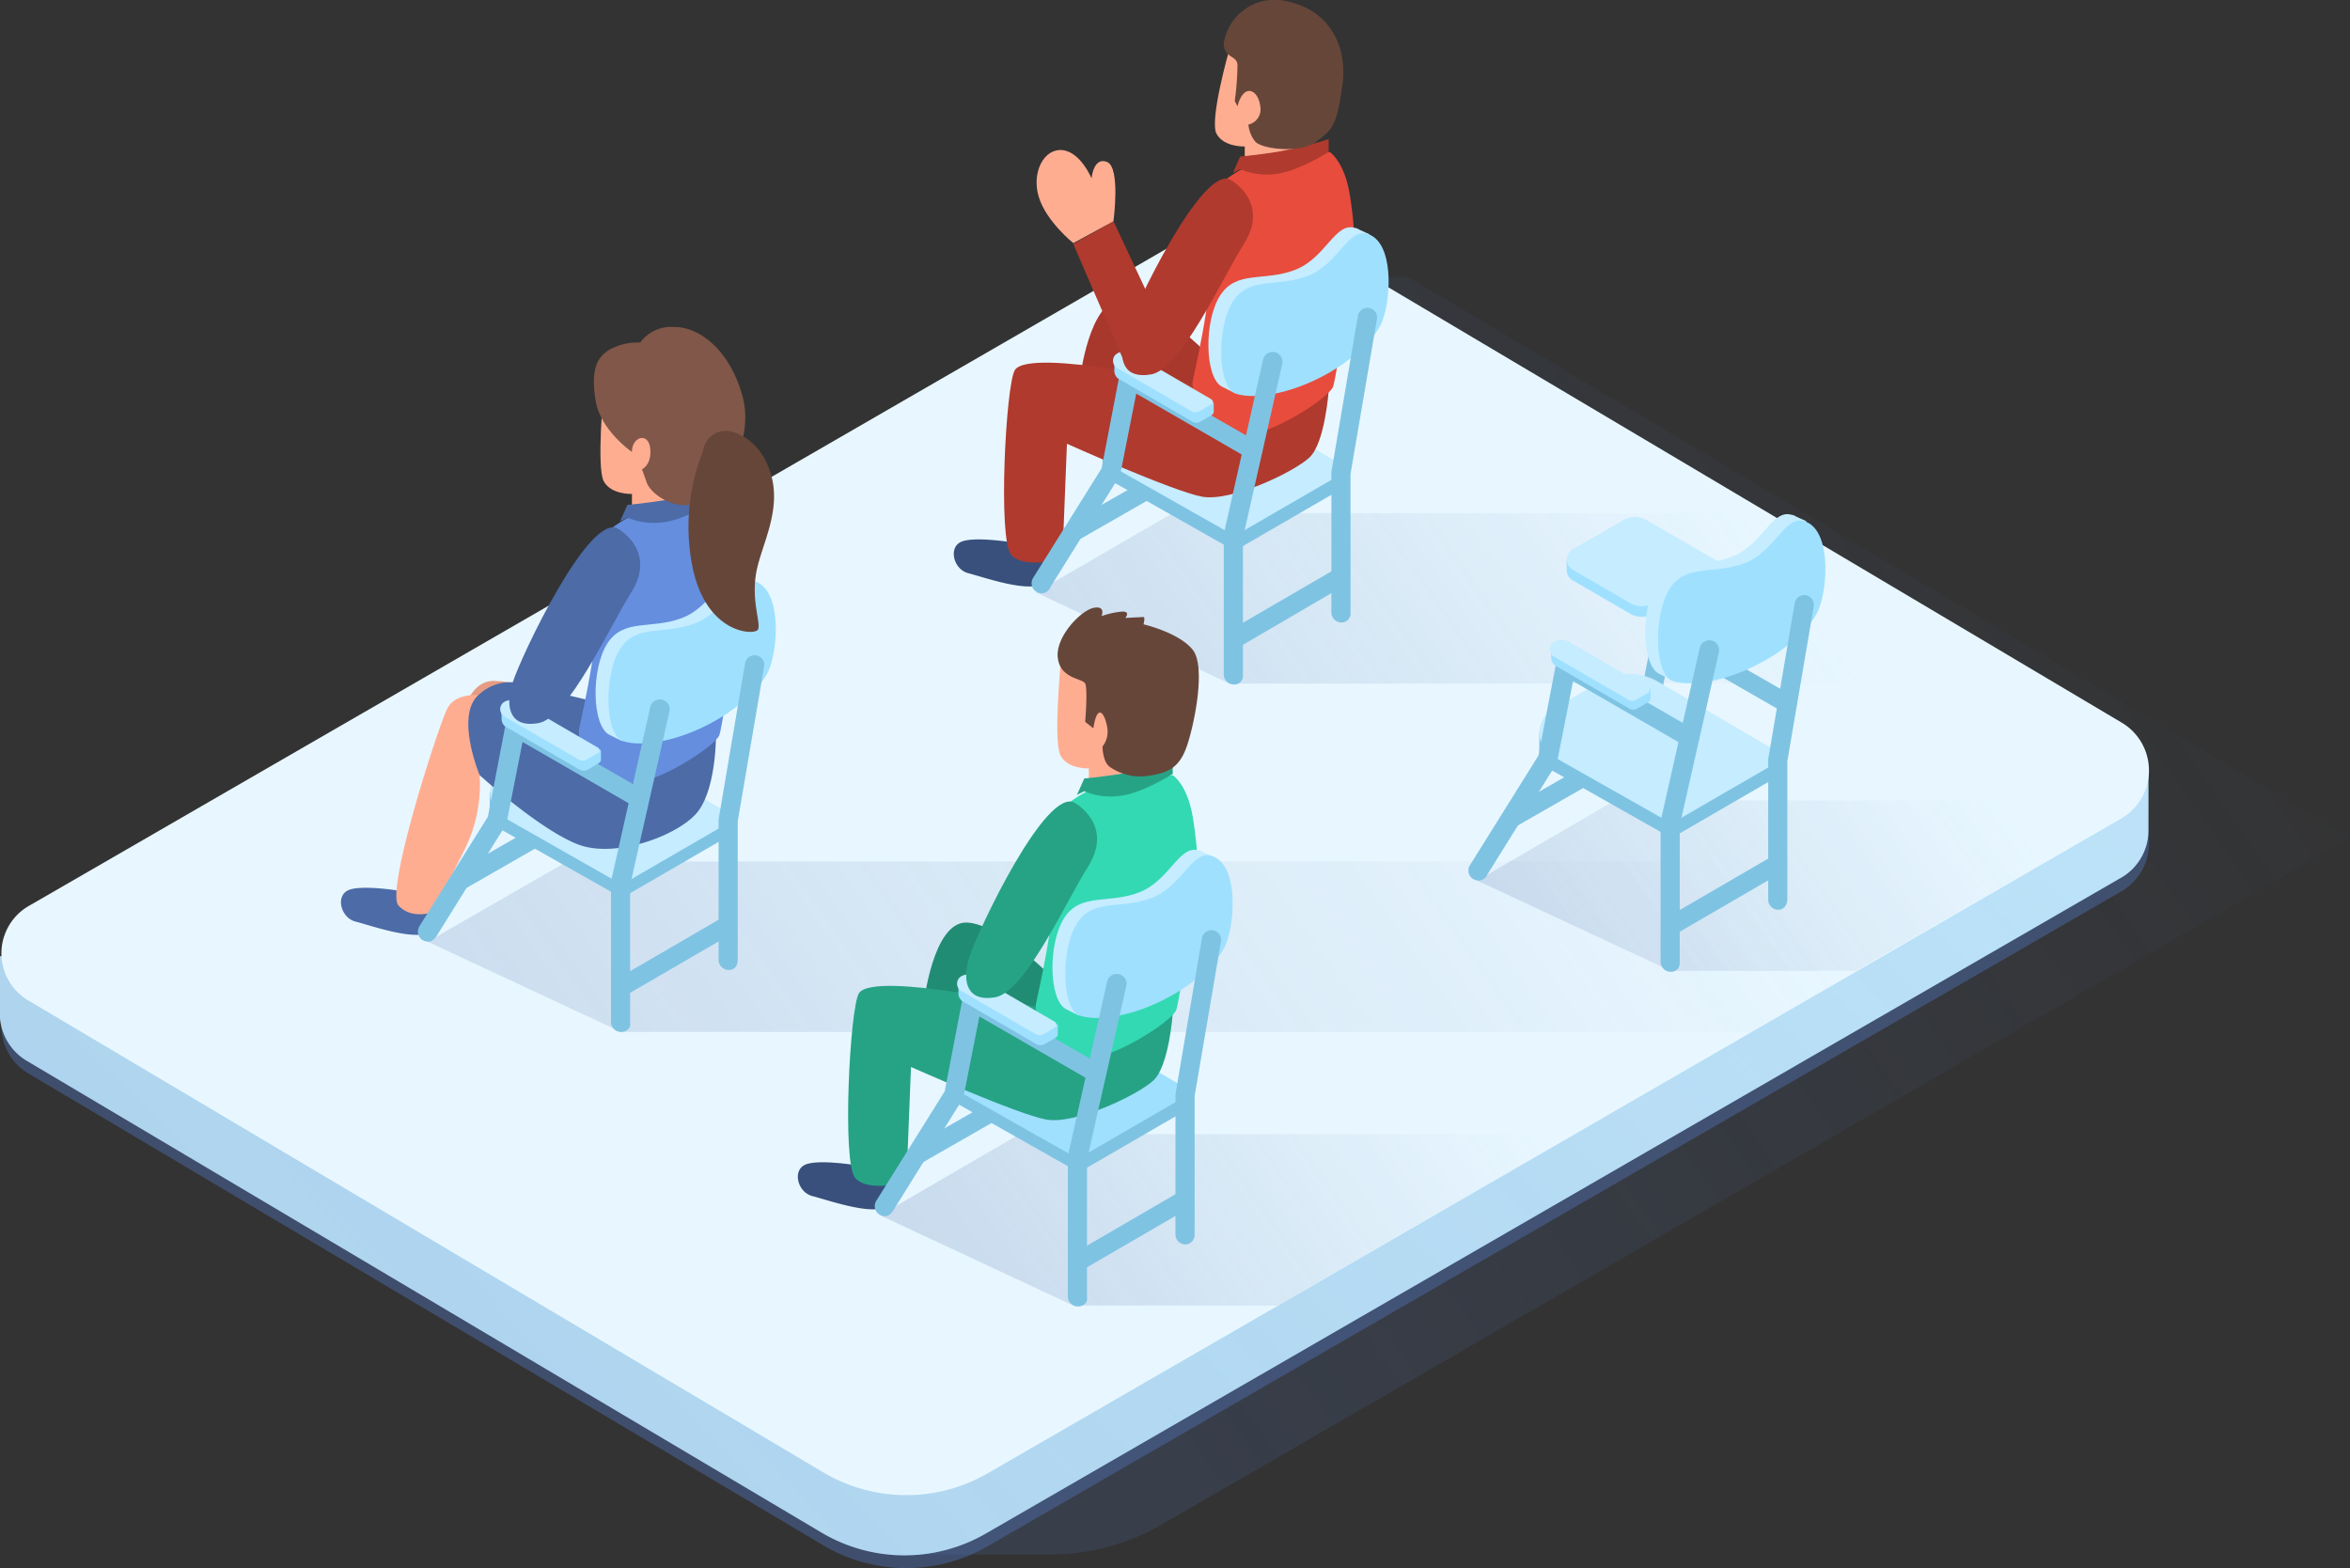 <svg xmlns="http://www.w3.org/2000/svg" xmlns:xlink="http://www.w3.org/1999/xlink" viewBox="0 0 257.7 171.95"><rect x="0" y="0" width="257.7" height="171.95" fill="#333333" stroke="none"/><defs><style>.cls-1,.cls-4,.cls-6,.cls-7,.cls-8,.cls-9{opacity:0.2;}.cls-1,.cls-2,.cls-4,.cls-6,.cls-7,.cls-8,.cls-9{isolation:isolate;}.cls-1{fill:url(#Безымянный_градиент_11);}.cls-2,.cls-21{fill:#4c6ba7;}.cls-2{opacity:0.5;}.cls-3{fill:#c5ecff;}.cls-4{fill:url(#Безымянный_градиент_11-2);}.cls-5{fill:#e8f7ff;}.cls-6{fill:url(#Безымянный_градиент_11-3);}.cls-7{fill:url(#Безымянный_градиент_11-4);}.cls-8{fill:url(#Безымянный_градиент_11-5);}.cls-9{fill:url(#Безымянный_градиент_11-6);}.cls-10{fill:#ffad91;}.cls-11{fill:#39507d;}.cls-12{fill:#a8372c;}.cls-13{fill:#7fc3e3;}.cls-14{fill:#b03a2e;}.cls-15{fill:#e84c3d;}.cls-16{fill:#9fe0ff;}.cls-17{fill:#67463a;}.cls-18{fill:#218c74;}.cls-19{fill:#26a385;}.cls-20{fill:#33d9b2;}.cls-22{fill:#e69c83;}.cls-23{fill:#658edf;}.cls-24{fill:#805749;}</style><linearGradient id="Безымянный_градиент_11" x1="234.57" y1="116.13" x2="103.2" y2="23.96" gradientTransform="matrix(1, 0, 0, -1, 0, 150.21)" gradientUnits="userSpaceOnUse"><stop offset="0" stop-color="#4c6ba7" stop-opacity="0"/><stop offset="1" stop-color="#4c6ba7"/></linearGradient><linearGradient id="Безымянный_градиент_11-2" x1="274.44" y1="202.04" x2="37.84" y2="-26.1" xlink:href="#Безымянный_градиент_11"/><linearGradient id="Безымянный_градиент_11-3" x1="176.06" y1="79.67" x2="62.66" y2="0.11" xlink:href="#Безымянный_градиент_11"/><linearGradient id="Безымянный_градиент_11-4" x1="160.09" y1="39.32" x2="109.31" y2="3.69" xlink:href="#Безымянный_градиент_11"/><linearGradient id="Безымянный_градиент_11-5" x1="214.77" y1="69.32" x2="166.1" y2="35.17" xlink:href="#Безымянный_градиент_11"/><linearGradient id="Безымянный_градиент_11-6" x1="190.81" y1="95.21" x2="126.17" y2="49.85" xlink:href="#Безымянный_градиент_11"/></defs><title>center</title><g id="Слой_2" data-name="Слой 2"><g id="Слой_1-2" data-name="Слой 1"><g id="Objects"><path class="cls-1" d="M99.9,170.46h15.2a24.4,24.4,0,0,0,12.3-3.3l130.3-75.3L154.4,30.36h-20Z"/><path class="cls-2" d="M3.2,117.76l87.1,51.7a17.83,17.83,0,0,0,18,.1l124.3-71.8a6.09,6.09,0,0,0,.1-10.5l-87.1-51.7a17.83,17.83,0,0,0-18-.1L3.3,107.26A6,6,0,0,0,3.2,117.76Z"/><path class="cls-3" d="M235.6,91h0v-6.3l-4.3.4-85.9-50.9a17.83,17.83,0,0,0-18-.1L5.6,104.36l-5.6.5v6.8H0a6.06,6.06,0,0,0,3,4.7l87.1,51.7a17.83,17.83,0,0,0,18,.1l124.3-71.8A6,6,0,0,0,235.6,91Z"/><path class="cls-4" d="M235.6,91h0v-6.3l-4.3.4-85.9-50.9a17.83,17.83,0,0,0-18-.1L5.6,104.36l-5.6.5v6.8H0a6.06,6.06,0,0,0,3,4.7l87.1,51.7a17.83,17.83,0,0,0,18,.1l124.3-71.8A6,6,0,0,0,235.6,91Z"/><path class="cls-5" d="M3.2,109.76l87.1,51.7a17.83,17.83,0,0,0,18,.1l124.3-71.8a6.09,6.09,0,0,0,.1-10.5l-87.1-51.7a17.83,17.83,0,0,0-18-.1L3.3,99.26A6,6,0,0,0,3.2,109.76Z"/><polygon class="cls-6" points="224.5 94.46 62.2 94.46 46.9 103.26 68.1 113.16 192 113.16 224.5 94.46"/><polygon class="cls-7" points="111.8 124.36 96.5 133.26 117.7 143.16 140.1 143.16 172.6 124.36 111.8 124.36"/><path class="cls-8" d="M234.6,87.76H177.1L162,96.56l21.2,9.9h20.3l29.1-16.8A4.59,4.59,0,0,0,234.6,87.76Z"/><polygon class="cls-9" points="193.9 56.26 128.6 56.26 113.6 64.96 134.8 74.96 225.4 74.96 193.9 56.26"/><path class="cls-10" d="M134.8,5.46s-2.2,7.7-1.4,9.2,3.1,1.4,3.1,1.4V18h5.9l-.3-10.1Z"/><path class="cls-11" d="M110.9,59.46s-4.3-.7-5.6,0-.7,3,.9,3.4,7.2,2.4,8.3.9a8.23,8.23,0,0,0,1.1-4.1Z"/><path class="cls-12" d="M133,39.36s-6.2-6.4-9.9-6.5-4.7,8.9-4.7,8.9l14.1,4.6Z"/><path class="cls-13" d="M117.8,59.26a1.05,1.05,0,0,1-.9-.5,1,1,0,0,1,.4-1.4L130.2,50a1,1,0,1,1,1,1.8l-12.9,7.4A4.33,4.33,0,0,1,117.8,59.26Z"/><path class="cls-13" d="M144.8,51.36,133.9,45a6.32,6.32,0,0,0-6.5,0l-5,2.9a4.3,4.3,0,0,0-1,.9h-.5v1.7h0a2.81,2.81,0,0,0,1.6,2.6l12.9,7.3,12.6-7.3v-1.7Z"/><path class="cls-3" d="M122.5,51.46l12.9,7.3,12.6-7.3-14-8.2a6.32,6.32,0,0,0-6.5,0l-5,2.9A3,3,0,0,0,122.5,51.46Z"/><path class="cls-14" d="M145.7,42.86s-.4,5.7-2.1,7.3-8.6,4.9-11.8,4.3-14.8-5.8-14.8-5.8l-.5,12.6s-4.1,1.2-5.6-.4-.6-18.8.4-20.3c1.7-2.5,20.3,1.7,20.3,1.7Z"/><path class="cls-15" d="M145.8,16.66s1.6,1,2.2,4.6a45.64,45.64,0,0,1,.6,6.7s-2,13.1-2.4,14.4-7.6,5.9-10.4,5.3-5.3-4.4-5-5.9,2.1-9.3,1.8-12.1-.6-7.8,1-9.3a14.27,14.27,0,0,1,3.8-2.4Z"/><path class="cls-3" d="M149.9,26l.3-.3-1.1-.5c-.2-.1-.3-.2-.5-.2-2.2-.7-3.2,3.3-6.6,4.6s-6.4,0-8.2,2.8-1.7,9,.2,10h0l1.4.7.3-.3c2.3.2,5.8-.6,9.5-3,0,0,4-2.5,5-5.2C151,32.16,151.2,28.06,149.9,26Z"/><path class="cls-16" d="M146.6,40.36s4-2.5,5-5.2,1.2-8.6-1.6-9.5c-2.2-.7-3.2,3.3-6.6,4.6s-6.4,0-8.2,2.8-1.7,9.4.3,10.1S142,43.26,146.6,40.36Z"/><path class="cls-13" d="M135.3,75.06a1.11,1.11,0,0,1-1.1-1.1V58.56l4.3-19.1a1.08,1.08,0,1,1,2.1.5l-4.3,19v15.1A.94.94,0,0,1,135.3,75.06Z"/><path class="cls-13" d="M147.1,68.26a1.11,1.11,0,0,1-1.1-1.1V51.76l2.9-17.1a1.06,1.06,0,1,1,2.1.3l-2.9,17v15.2A1,1,0,0,1,147.1,68.26Z"/><path class="cls-13" d="M135.3,71.06a1.05,1.05,0,0,1-.9-.5,1,1,0,0,1,.4-1.4l11.7-6.8a1,1,0,1,1,1,1.8L135.8,71A4.33,4.33,0,0,1,135.3,71.06Z"/><path class="cls-13" d="M114.2,65.06a1.42,1.42,0,0,1-.6-.2,1.1,1.1,0,0,1-.3-1.5l7.5-12,1.9-9.9a1.56,1.56,0,0,1,.6-.8,1.7,1.7,0,0,1,1,0l13.6,7.8a1,1,0,1,1-1,1.8l-12.3-7.1-1.7,8.6c0,.1-.1.2-.1.4l-7.6,12.2A1.07,1.07,0,0,1,114.2,65.06Z"/><path class="cls-16" d="M127.5,41.86,124.3,40a1.6,1.6,0,0,0-1.5-.1l-.6-.3v1h0a1.09,1.09,0,0,0,.4.9l8.1,4.7a.91.91,0,0,0,1,0l1.2-.7c.1-.1.2-.2.2-.3v-1Z"/><path class="cls-3" d="M132.8,44.36l-1.2.7a.91.91,0,0,1-1,0l-8.1-4.7a.94.94,0,0,1,0-1.6h0a1.72,1.72,0,0,1,1.7,0l8.6,5C133.1,44,133.1,44.26,132.8,44.36Z"/><path class="cls-14" d="M135,19.76s4.3,2.4,1.4,7c-2.3,3.6-6.9,13.8-10.2,14.3-2.9.5-3.7-1.5-2.8-4.4S132,17.76,135,19.76Z"/><path class="cls-14" d="M136,18.56a7.53,7.53,0,0,0,4,.5c2.4-.3,5.7-2.4,5.7-2.4v-1.4a44.06,44.06,0,0,1-5.7,1.4c-2.6.4-4,.5-4,.5l-.8,1.8Z"/><path class="cls-17" d="M135.7,11.66l-.3-.6a29.72,29.72,0,0,0,.3-4c-.1-1-1.5-.7-1.5-2.3a5.64,5.64,0,0,1,7-4.6c4.6,1,6.6,4.9,6,9.2s-1,4.8-2.9,6.2c-1.7,1.3-6.1.8-6.7-.1a3.46,3.46,0,0,1-.7-1.8,1.71,1.71,0,0,0,1.3-2C138,9.86,136.4,9,135.7,11.66Z"/><polygon class="cls-14" points="123.4 39.96 117.7 26.76 122.1 24.26 127.5 35.76 123.4 39.96"/><path class="cls-10" d="M122.1,24.26s.8-5.9-.7-6.5-1.7,1.8-1.7,1.8-1.2-2.9-3.2-3.1-3.4,2.4-2.6,5.1,3.8,5.1,3.8,5.1Z"/><path class="cls-16" d="M180.5,58.16a2.55,2.55,0,0,0-2.4,0l-5.6,3.2c-.1,0-.1.1-.2.1l-.5-.2v1.2a1.31,1.31,0,0,0,.7,1.2l6.2,3.6a2.62,2.62,0,0,0,2.7,0l4.7-2.7,3.4,2,2.9-1.6Z"/><path class="cls-3" d="M192.2,63.76,180.5,57a2.55,2.55,0,0,0-2.4,0l-5.6,3.2a1.32,1.32,0,0,0,0,2.3l6.2,3.6a2.62,2.62,0,0,0,2.7,0l4.7-2.7,3.4,2Z"/><path class="cls-13" d="M165.7,90.76a1.05,1.05,0,0,1-.9-.5,1,1,0,0,1,.4-1.4l12.9-7.4a1,1,0,0,1,1,1.8l-12.9,7.4A.75.75,0,0,1,165.7,90.76Z"/><path class="cls-13" d="M179.2,86.56H179a1,1,0,0,1-.8-1.2l1.1-6,2-10.1a1.56,1.56,0,0,1,.6-.8,1.7,1.7,0,0,1,1,0l13.6,7.8a1,1,0,1,1-1,1.8L183.2,71l-1.7,8.6-1.1,5.9A1.35,1.35,0,0,1,179.2,86.56Z"/><path class="cls-13" d="M192.7,82.86l-10.9-6.4a6.32,6.32,0,0,0-6.5,0l-5,2.9a4.3,4.3,0,0,0-1,.9h-.5V82h0a2.81,2.81,0,0,0,1.6,2.6l12.9,7.3,12.6-7.3v-1.7Z"/><path class="cls-3" d="M170.4,83l12.9,7.3L195.9,83l-14-8.2a6.32,6.32,0,0,0-6.5,0l-5,2.9A3,3,0,0,0,170.4,83Z"/><path class="cls-3" d="M197.8,57.46l.3-.3-1.1-.5c-.2-.1-.3-.2-.5-.2-2.2-.7-3.2,3.3-6.6,4.6s-6.4,0-8.2,2.8-1.7,9,.2,10h0l1.4.7.3-.3c2.3.2,5.8-.6,9.5-3,0,0,4-2.5,5-5.2C198.9,63.66,199.1,59.56,197.8,57.46Z"/><path class="cls-16" d="M194.5,71.86s4-2.5,5-5.2,1.2-8.6-1.6-9.5c-2.2-.7-3.2,3.3-6.6,4.6s-6.4,0-8.2,2.8-1.7,9.4.3,10.1S189.9,74.76,194.5,71.86Z"/><path class="cls-13" d="M183.2,106.56a1.11,1.11,0,0,1-1.1-1.1V90.06L186.4,71a1.08,1.08,0,0,1,2.1.5l-4.3,19v15.1A.94.94,0,0,1,183.2,106.56Z"/><path class="cls-13" d="M195,99.76a1.11,1.11,0,0,1-1.1-1.1V83.26l2.9-17.1a1.06,1.06,0,0,1,2.1.3l-2.9,17v15.1C196,99.26,195.6,99.76,195,99.76Z"/><path class="cls-13" d="M183.2,102.56a1.05,1.05,0,0,1-.9-.5,1,1,0,0,1,.4-1.4l11.7-6.8a1,1,0,0,1,1,1.8l-11.7,6.8A.75.75,0,0,1,183.2,102.56Z"/><path class="cls-13" d="M162.1,96.56a1.42,1.42,0,0,1-.6-.2,1.1,1.1,0,0,1-.3-1.5l7.5-12,1.9-9.9a1.56,1.56,0,0,1,.6-.8,1.7,1.7,0,0,1,1,0L185.8,80a1,1,0,0,1-1,1.8l-12.3-7.1-1.7,8.6c0,.1-.1.2-.1.4l-7.6,12.2A1.07,1.07,0,0,1,162.1,96.56Z"/><path class="cls-16" d="M175.4,73.36l-3.2-1.9a1.6,1.6,0,0,0-1.5-.1l-.6-.3v1h0a1.09,1.09,0,0,0,.4.9l8.1,4.7a.91.91,0,0,0,1,0l1.2-.7c.1-.1.2-.2.2-.3v-1.1Z"/><path class="cls-3" d="M180.7,76l-1.2.7a.91.91,0,0,1-1,0L170.4,72a.94.94,0,0,1,0-1.6h0a1.72,1.72,0,0,1,1.7,0l8.6,5C181,75.46,181,75.76,180.7,76Z"/><path class="cls-10" d="M116.3,72.86s-.8,8.5,0,10,3.1,1.4,3.1,1.4v1.9h4l1.7-10.1Z"/><path class="cls-11" d="M93.8,127.76s-4.3-.7-5.6,0-.7,3,.9,3.4,7.2,2.4,8.3.9a8.23,8.23,0,0,0,1.1-4.1Z"/><path class="cls-18" d="M115.9,107.66s-6.2-6.4-9.9-6.5-4.7,8.9-4.7,8.9l14.1,4.6Z"/><path class="cls-13" d="M100.7,127.56a1.05,1.05,0,0,1-.9-.5,1,1,0,0,1,.4-1.4l12.9-7.4a1,1,0,0,1,1,1.8l-12.9,7.4C101,127.46,100.9,127.56,100.7,127.56Z"/><path class="cls-13" d="M127.7,119.56l-10.9-6.4a6.32,6.32,0,0,0-6.5,0l-5,2.9a4.3,4.3,0,0,0-1,.9h-.5v1.7h0a2.81,2.81,0,0,0,1.6,2.6l12.9,7.3,12.6-7.3v-1.7Z"/><path class="cls-16" d="M105.3,119.76l12.9,7.3,12.6-7.3-14-8.2a6.32,6.32,0,0,0-6.5,0l-5,2.9A3.05,3.05,0,0,0,105.3,119.76Z"/><path class="cls-19" d="M128.6,111.16s-.4,5.7-2.1,7.3-8.6,4.9-11.8,4.3S99.9,117,99.9,117l-.5,12.6s-4.1,1.2-5.6-.4-.6-18.8.4-20.3c1.7-2.5,20.3,1.7,20.3,1.7Z"/><path class="cls-20" d="M128.6,85s1.6,1,2.2,4.6a45.64,45.64,0,0,1,.6,6.7s-2,13.1-2.4,14.4-7.6,5.9-10.4,5.3-5.3-4.4-5-5.9,2.1-9.3,1.8-12.1-.6-7.8,1-9.3a14.27,14.27,0,0,1,3.8-2.4Z"/><path class="cls-3" d="M132.8,94.26l.3-.3-1.1-.5c-.2-.1-.3-.2-.5-.2-2.2-.7-3.2,3.3-6.6,4.6s-6.4,0-8.2,2.8-1.7,9,.2,10h0l1.4.7.3-.3c2.3.2,5.8-.6,9.5-3,0,0,4-2.5,5-5.2C133.8,100.46,134.1,96.26,132.8,94.26Z"/><path class="cls-16" d="M129.5,108.56s4-2.5,5-5.2,1.2-8.6-1.6-9.5c-2.2-.7-3.2,3.3-6.6,4.6s-6.4,0-8.2,2.8-1.7,9.4.3,10.1S124.9,111.46,129.5,108.56Z"/><path class="cls-13" d="M118.2,143.26a1.11,1.11,0,0,1-1.1-1.1v-15.4l4.3-19.1a1.08,1.08,0,1,1,2.1.5l-4.3,19v15.1C119.3,142.86,118.8,143.26,118.2,143.26Z"/><path class="cls-13" d="M130,136.46a1.11,1.11,0,0,1-1.1-1.1V120l2.9-17.1a1.06,1.06,0,0,1,2.1.3l-2.9,17v15.1A1.06,1.06,0,0,1,130,136.46Z"/><path class="cls-13" d="M118.2,139.36a1.05,1.05,0,0,1-.9-.5,1,1,0,0,1,.4-1.4l11.7-6.8a1,1,0,0,1,1,1.8l-11.7,6.8A4.33,4.33,0,0,1,118.2,139.36Z"/><path class="cls-13" d="M97,133.36a1.42,1.42,0,0,1-.6-.2,1.1,1.1,0,0,1-.3-1.5l7.5-12,1.9-9.9a1.56,1.56,0,0,1,.6-.8,1.7,1.7,0,0,1,1,0l13.6,7.8a1,1,0,0,1-1,1.8l-12.3-7.1-1.7,8.6c0,.1-.1.2-.1.4L98,132.66C97.7,133.16,97.4,133.36,97,133.36Z"/><path class="cls-16" d="M110.4,110.16l-3.2-1.9a1.6,1.6,0,0,0-1.5-.1l-.6-.3v1h0a1.09,1.09,0,0,0,.4.9l8.1,4.7a.91.91,0,0,0,1,0l1.2-.7c.1-.1.2-.2.2-.3v-1.1Z"/><path class="cls-3" d="M115.7,112.66l-1.2.7a.91.91,0,0,1-1,0l-8.1-4.7a.94.94,0,0,1,0-1.6h0a1.72,1.72,0,0,1,1.7,0l8.6,5C115.9,112.26,115.9,112.56,115.7,112.66Z"/><path class="cls-19" d="M117.9,88.06s4.3,2.4,1.4,7c-2.3,3.6-6.9,13.8-10.2,14.3-2.9.5-3.7-1.5-2.8-4.4S114.8,86.06,117.9,88.06Z"/><path class="cls-19" d="M118.9,86.76a7.53,7.53,0,0,0,4,.5c2.4-.3,5.7-2.4,5.7-2.4v-1.4a44.06,44.06,0,0,1-5.7,1.4c-2.6.4-4,.5-4,.5l-.8,1.8Z"/><path class="cls-17" d="M119.9,79.86l-.9-.7s.3-3.6,0-4.2-2.7-.5-3-2.8,2.5-5.2,3.9-5.5.9.9.9.9a8.94,8.94,0,0,1,2.3-.5c.9,0,.3.7.3.7s1.8-.1,2-.1,0,.8,0,.8,3.9.9,5.4,2.8.1,8.5-.7,10.7-2,2.8-4.1,3.1a5.83,5.83,0,0,1-4.2-.9c-.9-.5-.9-2.3-.9-2.3a2.65,2.65,0,0,0,.5-2.2C121.1,78.06,120.3,77.16,119.9,79.86Z"/><path class="cls-10" d="M66.2,42.76s-.8,8.5,0,10,3.1,1.4,3.1,1.4v1.9h4L75,46Z"/><path class="cls-21" d="M43.7,97.66s-4.3-.7-5.6,0-.7,3,.9,3.4,7.2,2.4,8.3.9a8.23,8.23,0,0,0,1.1-4.1Z"/><path class="cls-22" d="M65.8,77.56s-7.9-2.8-11.6-2.9-4.1,6.9-4.1,6.9l15.2,3.1Z"/><path class="cls-13" d="M50.6,97.46a1.05,1.05,0,0,1-.9-.5,1,1,0,0,1,.4-1.4L63,88.16A1,1,0,1,1,64,90l-12.9,7.4A4.33,4.33,0,0,1,50.6,97.46Z"/><path class="cls-13" d="M77.6,89.46l-10.9-6.4a6.32,6.32,0,0,0-6.5,0l-5,2.9a4.3,4.3,0,0,0-1,.9h-.5v1.7h0a2.81,2.81,0,0,0,1.6,2.6l12.9,7.3,12.6-7.3v-1.7Z"/><path class="cls-3" d="M55.3,89.66,68.2,97l12.6-7.3-14-8.2a6.32,6.32,0,0,0-6.5,0l-5,2.9A3,3,0,0,0,55.3,89.66Z"/><path class="cls-10" d="M78.5,81.06s-.4,5.7-2.1,7.3-8.6,4.9-11.8,4.3-12-7.7-12-7.7h0a16.14,16.14,0,0,1-1.6,8.1L47.5,100s-2.3.9-3.8-.7,4.5-20.1,5.4-21.7c2.6-4.4,15.3,3.1,15.3,3.1Z"/><path class="cls-21" d="M52.6,85s-2.8-6.7,0-8.9a5,5,0,0,1,5.3-.9l11,2.6L78.5,81s0,5.3-1.9,7.9-9,5.3-13.2,3.7S52.6,85,52.6,85Z"/><path class="cls-23" d="M78.5,54.86s1.6,1,2.2,4.6a45.64,45.64,0,0,1,.6,6.7s-2,13.1-2.4,14.4-7.6,5.9-10.4,5.3-5.3-4.4-5-5.9,2.1-9.3,1.8-12.1-.6-7.8,1-9.3a14.27,14.27,0,0,1,3.8-2.4Z"/><path class="cls-3" d="M82.7,64.16l.3-.3-1.1-.5c-.2-.1-.3-.2-.5-.2-2.2-.7-3.2,3.3-6.6,4.6s-6.4,0-8.2,2.8-1.7,9,.2,10h0l1.4.7.3-.3c2.3.2,5.8-.6,9.5-3,0,0,4-2.5,5-5.2C83.7,70.36,84,66.16,82.7,64.16Z"/><path class="cls-16" d="M79.4,78.46s4-2.5,5-5.2,1.2-8.6-1.6-9.5c-2.2-.7-3.2,3.3-6.6,4.6s-6.4,0-8.2,2.8-1.7,9.4.3,10.1S74.8,81.36,79.4,78.46Z"/><path class="cls-13" d="M68.1,113.16a1.11,1.11,0,0,1-1.1-1.1V96.66l4.3-19.1a1.08,1.08,0,1,1,2.1.5l-4.3,19v15.1C69.2,112.76,68.7,113.16,68.1,113.16Z"/><path class="cls-13" d="M79.9,106.36a1.11,1.11,0,0,1-1.1-1.1V89.86l2.9-17.1a1.06,1.06,0,1,1,2.1.3l-2.9,17v15.1C80.9,106,80.5,106.36,79.9,106.36Z"/><path class="cls-13" d="M68.1,109.26a1.05,1.05,0,0,1-.9-.5,1,1,0,0,1,.4-1.4l11.7-6.8a1,1,0,0,1,1,1.8l-11.7,6.8A4.33,4.33,0,0,1,68.1,109.26Z"/><path class="cls-13" d="M46.9,103.26a1.42,1.42,0,0,1-.6-.2,1.1,1.1,0,0,1-.3-1.5l7.5-12,1.9-9.9a1.56,1.56,0,0,1,.6-.8,1.7,1.7,0,0,1,1,0l13.6,7.8a1,1,0,0,1-1,1.8l-12.3-7.1L55.6,90c0,.1-.1.2-.1.4l-7.6,12.2C47.6,103.06,47.3,103.26,46.9,103.26Z"/><path class="cls-16" d="M60.3,80.06l-3.2-1.9a1.6,1.6,0,0,0-1.5-.1l-.6-.3v1h0a1.09,1.09,0,0,0,.4.9l8.1,4.7a.91.91,0,0,0,1,0l1.2-.7c.1-.1.2-.2.2-.3v-1.1Z"/><path class="cls-3" d="M65.6,82.56l-1.2.7a.91.91,0,0,1-1,0l-8.1-4.7a.94.94,0,0,1,0-1.6h0A1.72,1.72,0,0,1,57,77l8.6,5C65.8,82.16,65.8,82.46,65.6,82.56Z"/><path class="cls-21" d="M67.8,58s4.3,2.4,1.4,7c-2.3,3.6-6.9,13.8-10.2,14.3-2.9.5-3.7-1.5-2.8-4.4S64.7,56,67.8,58Z"/><path class="cls-21" d="M68.8,56.76a7.53,7.53,0,0,0,4,.5c2.4-.3,5.7-2.4,5.7-2.4v-1.4a44.06,44.06,0,0,1-5.7,1.4c-2.6.4-4,.5-4,.5l-.8,1.8Z"/><path class="cls-24" d="M69.3,49.56s-3.5-2.4-4-5.7.1-4.6,1.5-5.5a6.46,6.46,0,0,1,3.4-.8,4.24,4.24,0,0,1,3.8-1.7c2.7,0,6,2.5,7.4,7.5s-2,10-4.4,11.5-5.6-.5-6.1-2l-.5-1.4s1.1-.5.9-2.3S69.3,47.86,69.3,49.56Z"/><path class="cls-17" d="M79.9,47.26s3.3.4,4.6,4.6-1.1,8-1.6,11.1.6,5.5.2,6.1-5.5.5-7.1-6.6a22.32,22.32,0,0,1,1.1-13A2.5,2.5,0,0,1,79.9,47.26Z"/></g></g></g></svg>